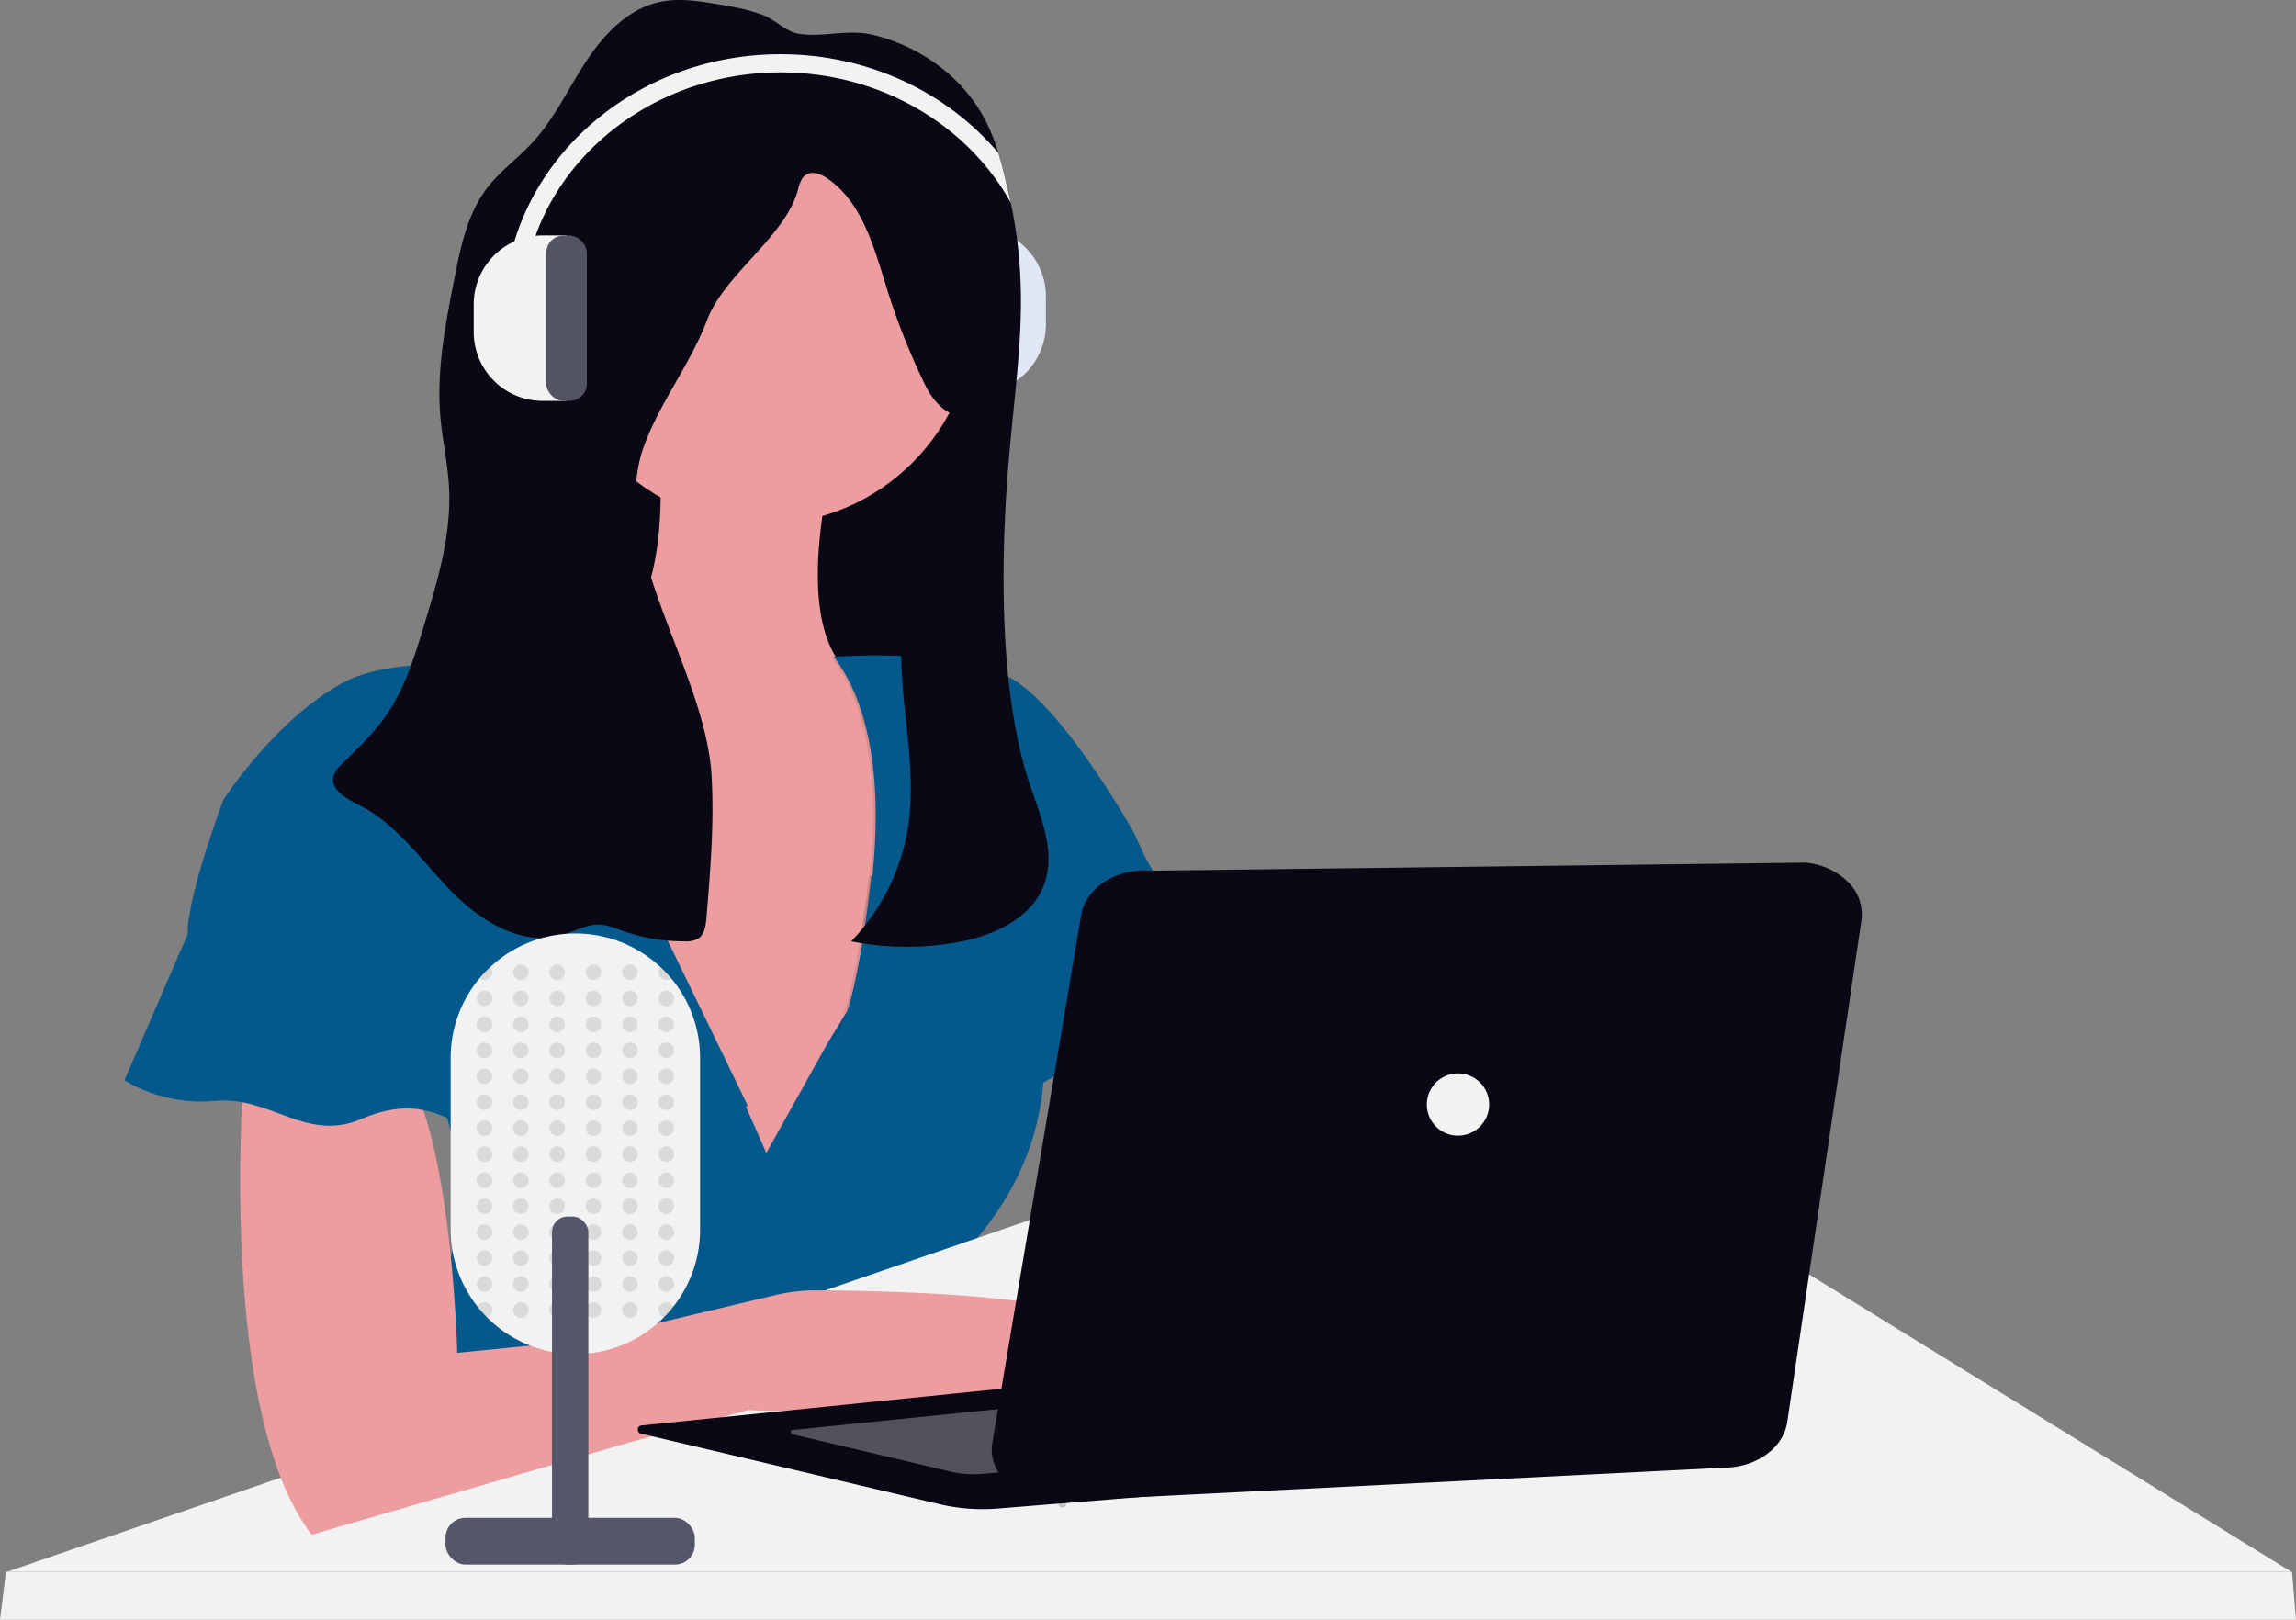 <svg xmlns="http://www.w3.org/2000/svg" width="800.112" height="564.477" viewBox="0 0 800.112 564.477" xmlns:xlink="http://www.w3.org/1999/xlink" role="img" artist="Katerina Limpitsouni" source="https://undraw.co/"><rect x="0" y="0" width="800.112" height="564.477" fill="#808080" stroke="none"/><g transform="translate(-447.337 -224.08)"><path d="M24.007,0h8.338V57.672H24.007A24.007,24.007,0,0,1,0,33.665v-9.6A24.007,24.007,0,0,1,24.007,0Z" transform="translate(811.804 361.076) rotate(180)" fill="#dfe6f5"/><rect width="14.154" height="57.623" rx="6.03" transform="translate(786.535 361.075) rotate(180)" fill="#535461"/><g transform="translate(772.38 303.404)" opacity="0.1"><path d="M24.007,0h8.338V57.672H24.007A24.007,24.007,0,0,1,0,33.665v-9.6A24.007,24.007,0,0,1,24.007,0Z" transform="translate(39.422 57.672) rotate(180)" fill="#f2f2f2"/><rect width="14.154" height="57.623" rx="6.03" transform="translate(14.154 57.672) rotate(180)" fill="#f2f2f2"/></g><rect width="145.733" height="151.168" transform="translate(646.031 333.931)" fill="#090814"/><path d="M430.256,372.333l-8.8,63.928-4.145,30.048-1.525,11.036-12.776,24.906-23.46,45.707L334.3,553.393,254.69,441.128s-41.68-79.655,21.69-72.422c35.532,4.066,43.987-27.741,44.622-56.469a213.6,213.6,0,0,0-3.91-43.107l63.361,30.781q-2.209,10.293-3.323,18.914c-3.089,23.518-.528,38.181,4.829,47.066C396.22,389.556,430.256,372.333,430.256,372.333Z" transform="translate(356.533 86.97)" fill="#ed9da0"/><circle cx="73.321" cy="73.321" r="73.321" transform="translate(640.147 260.159)" fill="#ed9da0"/><path d="M417.546,589.1c-2.209,8.8,3.363,23.919,10.752,38.767-35.434,3.812-74.289,1.828-74.289,1.828l-39.872,10.87L201.9,673.15c-4.887-6.324-8.8-14.271-12.033-23.225l11.124-12.981c35-21.387,46.44-48.122,48.112-71.66a100.68,100.68,0,0,0-3.089-31.758,106.312,106.312,0,0,0-9.716-25.112l104.19.489h.88l8.563,19.462.391.88,6.373,14.477,21.72-38.924,7.536-12.179,4.223-6.842s62.461-14.506,63.37,22.639a99.209,99.209,0,0,1-.5,12.766c-3.108,29.872-19.452,49.734-32.99,63.273A9.775,9.775,0,0,0,417.546,589.1Z" transform="translate(357.69 82.155)" fill="#03598c"/><path d="M658.867,635.765c-1.808,21.72-54.309-7.243-54.309-7.243s-16.295-5.435-71.513-40.732a168.6,168.6,0,0,1-63.537-74.181,106.544,106.544,0,0,1-5.288-14.525L502.264,471l11.094,16.959,36.881,56.352,54.309,36.167S660.675,614.045,658.867,635.765Z" transform="translate(351.513 82.425)" fill="#ed9da0"/><path d="M856.33,629.244H60.23l79.7-27.414,199.239-68.541,127.05-43.709H629.861Z" transform="translate(389.515 142.611)" fill="#f2f2f2"/><path d="M59.524,650.72l-2.074,16.7H857.563l-1.38-16.7Z" transform="translate(389.887 121.134)" fill="#f2f2f2"/><path d="M424.606,440.11l-5.669,41.054-12.776,24.906a77.887,77.887,0,0,0-24.261-2.278c9-1.241,14.819-57.5,14.819-57.5l.518-.117Z" transform="translate(353.366 83.121)" opacity="0.1"/><path d="M507.675,486.314c-18.1-2.717-38.924,23.538-38.924,23.538s-24.437,23.538-40.732,7.243c-15.786-15.786-43.459-13.685-45.179-13.587,9-1.251,14.819-57.506,14.819-57.506l.518-.117,86.869-19.315s5.181,7.937,11.026,18.044C506.619,462.825,519.326,488.064,507.675,486.314Z" transform="translate(353.345 83.425)" fill="#03598c"/><path d="M433.464,374.562l-8.8,63.928-4.145,30.048c-12.14-.909-26.861-2.541-26.861-2.541s15.386-64.27-9.961-97.749c0,0,.538,0,1.505-.1C399.428,391.786,433.464,374.562,433.464,374.562Z" transform="translate(353.326 84.741)" opacity="0.1"/><path d="M384.61,368.219s46.167-3.617,64.27,9.052S489,429.179,489,429.179L495.93,444S485.1,445.157,486,446.975s-14.486,10.86-21.72,8.142-25.346,11.73-27.155,13.577-42.54-2.717-42.54-2.717S409.956,401.708,384.61,368.219Z" transform="translate(353.305 84.75)" fill="#03598c"/><path d="M477.6,614.785c-20.82,24.437-127.63,19.012-127.63,19.012l-39.833,10.85L197.9,677.236C171.5,643.024,172.09,561.492,173.527,528.512c.391-8.856.831-14.213.831-14.213s38.014-23.538,55.218,0c3.069,4.193,5.64,10.058,7.82,16.862,9.98,31.368,11.2,82.705,11.2,82.705l45.258-4.526,65.755-15.64a59.412,59.412,0,0,1,13.831-1.613C400.7,592.166,495.472,593.808,477.6,614.785Z" transform="translate(358.07 81.686)" fill="#ed9da0"/><path d="M349,526.6s-8.142,1.808-24.437-1.808-22.629,3.617-31.68,7.243-32.589,5.435-41.641,1.808-18.1-10.86-37.144-2.717-31.68-8.152-50.683-6.373-31.68-7.243-31.68-7.243l20.195-46.646,6.06-14.007L309.437,446.5h.723Z" transform="translate(358.999 82.977)" fill="#03598c"/><path d="M281.655,374.624s-49.783-9.961-73.311,2.717-41.631,40.732-41.631,40.732-14.263,37.864-12.295,48.874,33.106,0,33.106,0,38.923-9.052,44.358,4.526,30.781,6.334,30.781,6.334,52.5-14.486,62.461,1.808Z" transform="translate(358.492 84.679)" fill="#03598c"/><path d="M453.774,442.555c-4.477,11.788-17.751,17.663-30.165,19.9a99.6,99.6,0,0,1-36.978-.332,74.348,74.348,0,0,0,19.99-41.054c3.333-24-5.239-48.493-1.711-72.451,3.626-24.6,19.657-46.186,22.433-70.9-5.513,3.558-11.857-3.206-14.75-9.1a240.157,240.157,0,0,1-13.4-33.567c-4.487-14.291-8.5-30.3-20.84-38.787-2.18-1.505-5.122-2.717-7.38-1.32-1.652.977-2.3,3.04-2.776,4.887-4.242,16.617-25.688,29.676-31.759,45.737-5.777,15.239-16.2,28.347-21.9,43.645-13.059,34.994,21.407,78.14,23.46,115.441.919,16.471-.45,32.98-1.818,49.412-.225,2.629-.645,5.6-2.825,7.077a8.319,8.319,0,0,1-4.672.977,63.839,63.839,0,0,1-21.514-3.6c-2.786-.977-5.581-2.17-8.533-2.219-4.36-.068-8.328,2.326-12.512,3.578-14.105,4.242-28.787-4.839-39.031-15.415s-18.924-23.391-32.1-29.931c-4.311-2.15-9.951-5.259-8.8-9.941A9.461,9.461,0,0,1,209,400.494c5.337-5.366,10.948-10.557,15.317-16.735,6.588-9.335,10.019-20.469,13.362-31.4,4.829-15.816,9.706-32.022,8.8-48.532-.43-8.182-2.287-16.226-3-24.437-1.408-16.265,1.779-32.531,4.946-48.542,2.15-10.909,4.487-22.218,11.2-31.084,4.565-6.021,10.84-10.488,15.962-16.05,7.644-8.3,12.434-18.758,18.631-28.191s14.6-18.367,25.63-20.762c6.676-1.456,13.626-.342,20.371.782,5.386.909,10.9,1.847,15.992,3.91,4.017,1.6,7.712,5.562,11.828,6.315,8.191,1.535,17.194-1.681,25.962.391,17.057,4.017,32.619,15.454,40.184,31.436a71.945,71.945,0,0,1,3.734,9.775c1.447,4.692,2.551,9.491,3.646,14.281.235.977.459,2.033.674,3.04h0c6.7,31.827,2.375,55-.547,88.111s-3.636,77.466,5.572,109.478C451.106,415.654,458.7,429.584,453.774,442.555Z" transform="translate(357.326 90.011)" fill="#090814"/><path d="M334.918,510.3v59.744a43.253,43.253,0,0,1-9.325,26.891,44.634,44.634,0,0,1-3.314,3.734,43.449,43.449,0,0,1-61.582,0,44.644,44.644,0,0,1-3.314-3.734A43.254,43.254,0,0,1,248,570.044V510.3a43.215,43.215,0,0,1,10.039-27.78,41.281,41.281,0,0,1,3.724-3.91,43.41,43.41,0,0,1,59.382,0c.352.313.694.655,1.036.977.977.977,1.828,1.955,2.688,2.932a43.214,43.214,0,0,1,10.049,27.78Z" transform="translate(356.381 82.518)" fill="#f2f2f2"/><circle cx="2.717" cy="2.717" r="2.717" transform="translate(626.111 560.228)" opacity="0.1"/><circle cx="2.717" cy="2.717" r="2.717" transform="translate(626.111 569.28)" opacity="0.1"/><circle cx="2.717" cy="2.717" r="2.717" transform="translate(626.111 578.331)" opacity="0.1"/><circle cx="2.717" cy="2.717" r="2.717" transform="translate(626.111 587.383)" opacity="0.1"/><circle cx="2.717" cy="2.717" r="2.717" transform="translate(626.111 596.435)" opacity="0.1"/><circle cx="2.717" cy="2.717" r="2.717" transform="translate(626.111 605.486)" opacity="0.1"/><circle cx="2.717" cy="2.717" r="2.717" transform="translate(626.111 614.538)" opacity="0.1"/><circle cx="2.717" cy="2.717" r="2.717" transform="translate(626.111 623.599)" opacity="0.1"/><circle cx="2.717" cy="2.717" r="2.717" transform="translate(626.111 632.65)" opacity="0.1"/><circle cx="2.717" cy="2.717" r="2.717" transform="translate(626.111 641.702)" opacity="0.1"/><circle cx="2.717" cy="2.717" r="2.717" transform="translate(626.111 650.753)" opacity="0.1"/><circle cx="2.717" cy="2.717" r="2.717" transform="translate(626.111 659.804)" opacity="0.1"/><circle cx="2.717" cy="2.717" r="2.717" transform="translate(626.111 668.857)" opacity="0.1"/><circle cx="2.717" cy="2.717" r="2.717" transform="translate(626.111 677.909)" opacity="0.1"/><path d="M262.728,480.7a2.717,2.717,0,0,1-4.448,2.092A41.284,41.284,0,0,1,262,478.88,2.659,2.659,0,0,1,262.728,480.7Z" transform="translate(356.15 82.248)" opacity="0.1"/><circle cx="2.717" cy="2.717" r="2.717" transform="translate(613.442 569.28)" opacity="0.1"/><circle cx="2.717" cy="2.717" r="2.717" transform="translate(613.442 578.331)" opacity="0.1"/><circle cx="2.717" cy="2.717" r="2.717" transform="translate(613.442 587.383)" opacity="0.1"/><circle cx="2.717" cy="2.717" r="2.717" transform="translate(613.442 596.435)" opacity="0.1"/><circle cx="2.717" cy="2.717" r="2.717" transform="translate(613.442 605.486)" opacity="0.1"/><circle cx="2.717" cy="2.717" r="2.717" transform="translate(613.442 614.538)" opacity="0.1"/><circle cx="2.717" cy="2.717" r="2.717" transform="translate(613.442 623.599)" opacity="0.1"/><circle cx="2.717" cy="2.717" r="2.717" transform="translate(613.442 632.65)" opacity="0.1"/><circle cx="2.717" cy="2.717" r="2.717" transform="translate(613.442 641.702)" opacity="0.1"/><circle cx="2.717" cy="2.717" r="2.717" transform="translate(613.442 650.753)" opacity="0.1"/><circle cx="2.717" cy="2.717" r="2.717" transform="translate(613.442 659.804)" opacity="0.1"/><circle cx="2.717" cy="2.717" r="2.717" transform="translate(613.442 668.857)" opacity="0.1"/><path d="M262.711,601.067a2.708,2.708,0,0,1-1.847,2.571,44.6,44.6,0,0,1-3.314-3.734,2.708,2.708,0,0,1,5.161,1.163Z" transform="translate(356.166 79.558)" opacity="0.1"/><circle cx="2.717" cy="2.717" r="2.717" transform="translate(638.788 560.228)" opacity="0.1"/><circle cx="2.717" cy="2.717" r="2.717" transform="translate(638.788 569.28)" opacity="0.1"/><circle cx="2.717" cy="2.717" r="2.717" transform="translate(638.788 578.331)" opacity="0.1"/><circle cx="2.717" cy="2.717" r="2.717" transform="translate(638.788 587.383)" opacity="0.1"/><circle cx="2.717" cy="2.717" r="2.717" transform="translate(638.788 596.435)" opacity="0.1"/><circle cx="2.717" cy="2.717" r="2.717" transform="translate(638.788 605.486)" opacity="0.1"/><circle cx="2.717" cy="2.717" r="2.717" transform="translate(638.788 614.538)" opacity="0.1"/><circle cx="2.717" cy="2.717" r="2.717" transform="translate(638.788 623.599)" opacity="0.1"/><circle cx="2.717" cy="2.717" r="2.717" transform="translate(638.788 632.65)" opacity="0.1"/><circle cx="2.717" cy="2.717" r="2.717" transform="translate(638.788 641.702)" opacity="0.1"/><circle cx="2.717" cy="2.717" r="2.717" transform="translate(638.788 650.753)" opacity="0.1"/><circle cx="2.717" cy="2.717" r="2.717" transform="translate(638.788 659.804)" opacity="0.1"/><circle cx="2.717" cy="2.717" r="2.717" transform="translate(638.788 668.857)" opacity="0.1"/><circle cx="2.717" cy="2.717" r="2.717" transform="translate(638.788 677.909)" opacity="0.1"/><circle cx="2.717" cy="2.717" r="2.717" transform="translate(651.457 560.228)" opacity="0.1"/><circle cx="2.717" cy="2.717" r="2.717" transform="translate(651.457 569.28)" opacity="0.1"/><circle cx="2.717" cy="2.717" r="2.717" transform="translate(651.457 578.331)" opacity="0.1"/><circle cx="2.717" cy="2.717" r="2.717" transform="translate(651.457 587.383)" opacity="0.1"/><circle cx="2.717" cy="2.717" r="2.717" transform="translate(651.457 596.435)" opacity="0.1"/><circle cx="2.717" cy="2.717" r="2.717" transform="translate(651.457 605.486)" opacity="0.1"/><circle cx="2.717" cy="2.717" r="2.717" transform="translate(651.457 614.538)" opacity="0.1"/><circle cx="2.717" cy="2.717" r="2.717" transform="translate(651.457 623.599)" opacity="0.1"/><circle cx="2.717" cy="2.717" r="2.717" transform="translate(651.457 632.65)" opacity="0.1"/><circle cx="2.717" cy="2.717" r="2.717" transform="translate(651.457 641.702)" opacity="0.1"/><circle cx="2.717" cy="2.717" r="2.717" transform="translate(651.457 650.753)" opacity="0.1"/><circle cx="2.717" cy="2.717" r="2.717" transform="translate(651.457 659.804)" opacity="0.1"/><circle cx="2.717" cy="2.717" r="2.717" transform="translate(651.457 668.857)" opacity="0.1"/><circle cx="2.717" cy="2.717" r="2.717" transform="translate(651.457 677.909)" opacity="0.1"/><circle cx="2.717" cy="2.717" r="2.717" transform="translate(664.134 560.228)" opacity="0.1"/><circle cx="2.717" cy="2.717" r="2.717" transform="translate(664.134 569.28)" opacity="0.1"/><circle cx="2.717" cy="2.717" r="2.717" transform="translate(664.134 578.331)" opacity="0.1"/><circle cx="2.717" cy="2.717" r="2.717" transform="translate(664.134 587.383)" opacity="0.1"/><circle cx="2.717" cy="2.717" r="2.717" transform="translate(664.134 596.435)" opacity="0.1"/><circle cx="2.717" cy="2.717" r="2.717" transform="translate(664.134 605.486)" opacity="0.1"/><circle cx="2.717" cy="2.717" r="2.717" transform="translate(664.134 614.538)" opacity="0.1"/><circle cx="2.717" cy="2.717" r="2.717" transform="translate(664.134 623.599)" opacity="0.1"/><circle cx="2.717" cy="2.717" r="2.717" transform="translate(664.134 632.65)" opacity="0.1"/><circle cx="2.717" cy="2.717" r="2.717" transform="translate(664.134 641.702)" opacity="0.1"/><circle cx="2.717" cy="2.717" r="2.717" transform="translate(664.134 650.753)" opacity="0.1"/><circle cx="2.717" cy="2.717" r="2.717" transform="translate(664.134 659.804)" opacity="0.1"/><circle cx="2.717" cy="2.717" r="2.717" transform="translate(664.134 668.857)" opacity="0.1"/><circle cx="2.717" cy="2.717" r="2.717" transform="translate(664.134 677.909)" opacity="0.1"/><path d="M326.548,482.789A2.717,2.717,0,0,1,322.1,480.7a2.659,2.659,0,0,1,.723-1.838c.352.313.694.655,1.036.977C324.8,480.8,325.687,481.773,326.548,482.789Z" transform="translate(354.713 82.248)" opacity="0.1"/><circle cx="2.717" cy="2.717" r="2.717" transform="translate(676.803 569.28)" opacity="0.1"/><circle cx="2.717" cy="2.717" r="2.717" transform="translate(676.803 578.331)" opacity="0.1"/><circle cx="2.717" cy="2.717" r="2.717" transform="translate(676.803 587.383)" opacity="0.1"/><circle cx="2.717" cy="2.717" r="2.717" transform="translate(676.803 596.435)" opacity="0.1"/><circle cx="2.717" cy="2.717" r="2.717" transform="translate(676.803 605.486)" opacity="0.1"/><circle cx="2.717" cy="2.717" r="2.717" transform="translate(676.803 614.538)" opacity="0.1"/><circle cx="2.717" cy="2.717" r="2.717" transform="translate(676.803 623.599)" opacity="0.1"/><circle cx="2.717" cy="2.717" r="2.717" transform="translate(676.803 632.65)" opacity="0.1"/><circle cx="2.717" cy="2.717" r="2.717" transform="translate(676.803 641.702)" opacity="0.1"/><circle cx="2.717" cy="2.717" r="2.717" transform="translate(676.803 650.753)" opacity="0.1"/><circle cx="2.717" cy="2.717" r="2.717" transform="translate(676.803 659.804)" opacity="0.1"/><circle cx="2.717" cy="2.717" r="2.717" transform="translate(676.803 668.857)" opacity="0.1"/><path d="M327.261,599.894a44.622,44.622,0,0,1-3.314,3.734,2.717,2.717,0,1,1,3.314-3.734Z" transform="translate(354.713 79.558)" opacity="0.1"/><rect width="12.668" height="121.296" rx="5.4" transform="translate(639.696 648.036)" fill="#54576b"/><rect width="86.899" height="16.295" rx="6.95" transform="translate(602.583 753.038)" fill="#54576b"/><circle cx="1.359" cy="1.359" r="1.359" transform="translate(816.201 746.703)" opacity="0.2"/><path d="M443.6,205.119c-14.946-26.93-45.287-45.394-80.154-45.394-49.656,0-90.066,37.36-90.066,83.282H267c0-49.412,43.254-89.616,96.4-89.616,30.771,0,58.219,13.47,75.882,34.408,1.447,4.692,2.551,9.491,3.646,14.281C443.172,203.1,443.4,204.112,443.6,205.119Z" transform="translate(355.953 89.576)" fill="#f2f2f2"/><path d="M250.337,156h8.338v57.672h-8.338a24.007,24.007,0,0,1-24.007-24.007v-9.6A24.007,24.007,0,0,1,250.337,156Z" transform="translate(386.085 150.121)" fill="#f2f2f2"/><rect width="14.154" height="57.623" rx="6.03" transform="translate(637.684 306.17)" fill="#535461"/><g transform="translate(669.569 524.7)"><path d="M370.02,641.858,592.447,619.19l2.717,43.449-100.847,8.172a65.861,65.861,0,0,1-20.732-1.583L369.835,644.7a1.447,1.447,0,0,1,.186-2.844Z" transform="translate(-368.728 -445.725)" fill="#090814"/><path d="M423.985,643.724,541.6,631.74l1.437,22.971-53.322,4.33a34.829,34.829,0,0,1-10.967-.85l-54.857-12.971a.762.762,0,0,1,.1-1.5Z" transform="translate(-369.957 -446.008)" fill="#fff" opacity="0.3"/><path d="M550.315,391.88l227.891-2.81a24,24,0,0,1,15.1,6.683,15.757,15.757,0,0,1,4.711,13.434L772.165,584c-1.276,8.667-10,15.352-20.732,15.877l-232.925,11.71a25.076,25.076,0,0,1-17.707-5.814c-4.524-4-6.587-9.45-5.616-14.826l30.928-183.716C527.835,397.68,538.494,390.921,550.315,391.88Z" transform="translate(-371.57 -389.07)" fill="#090814"/><circle cx="10.86" cy="10.86" r="10.86" transform="translate(274.995 73.439)" fill="#f2f2f2"/></g></g></svg>